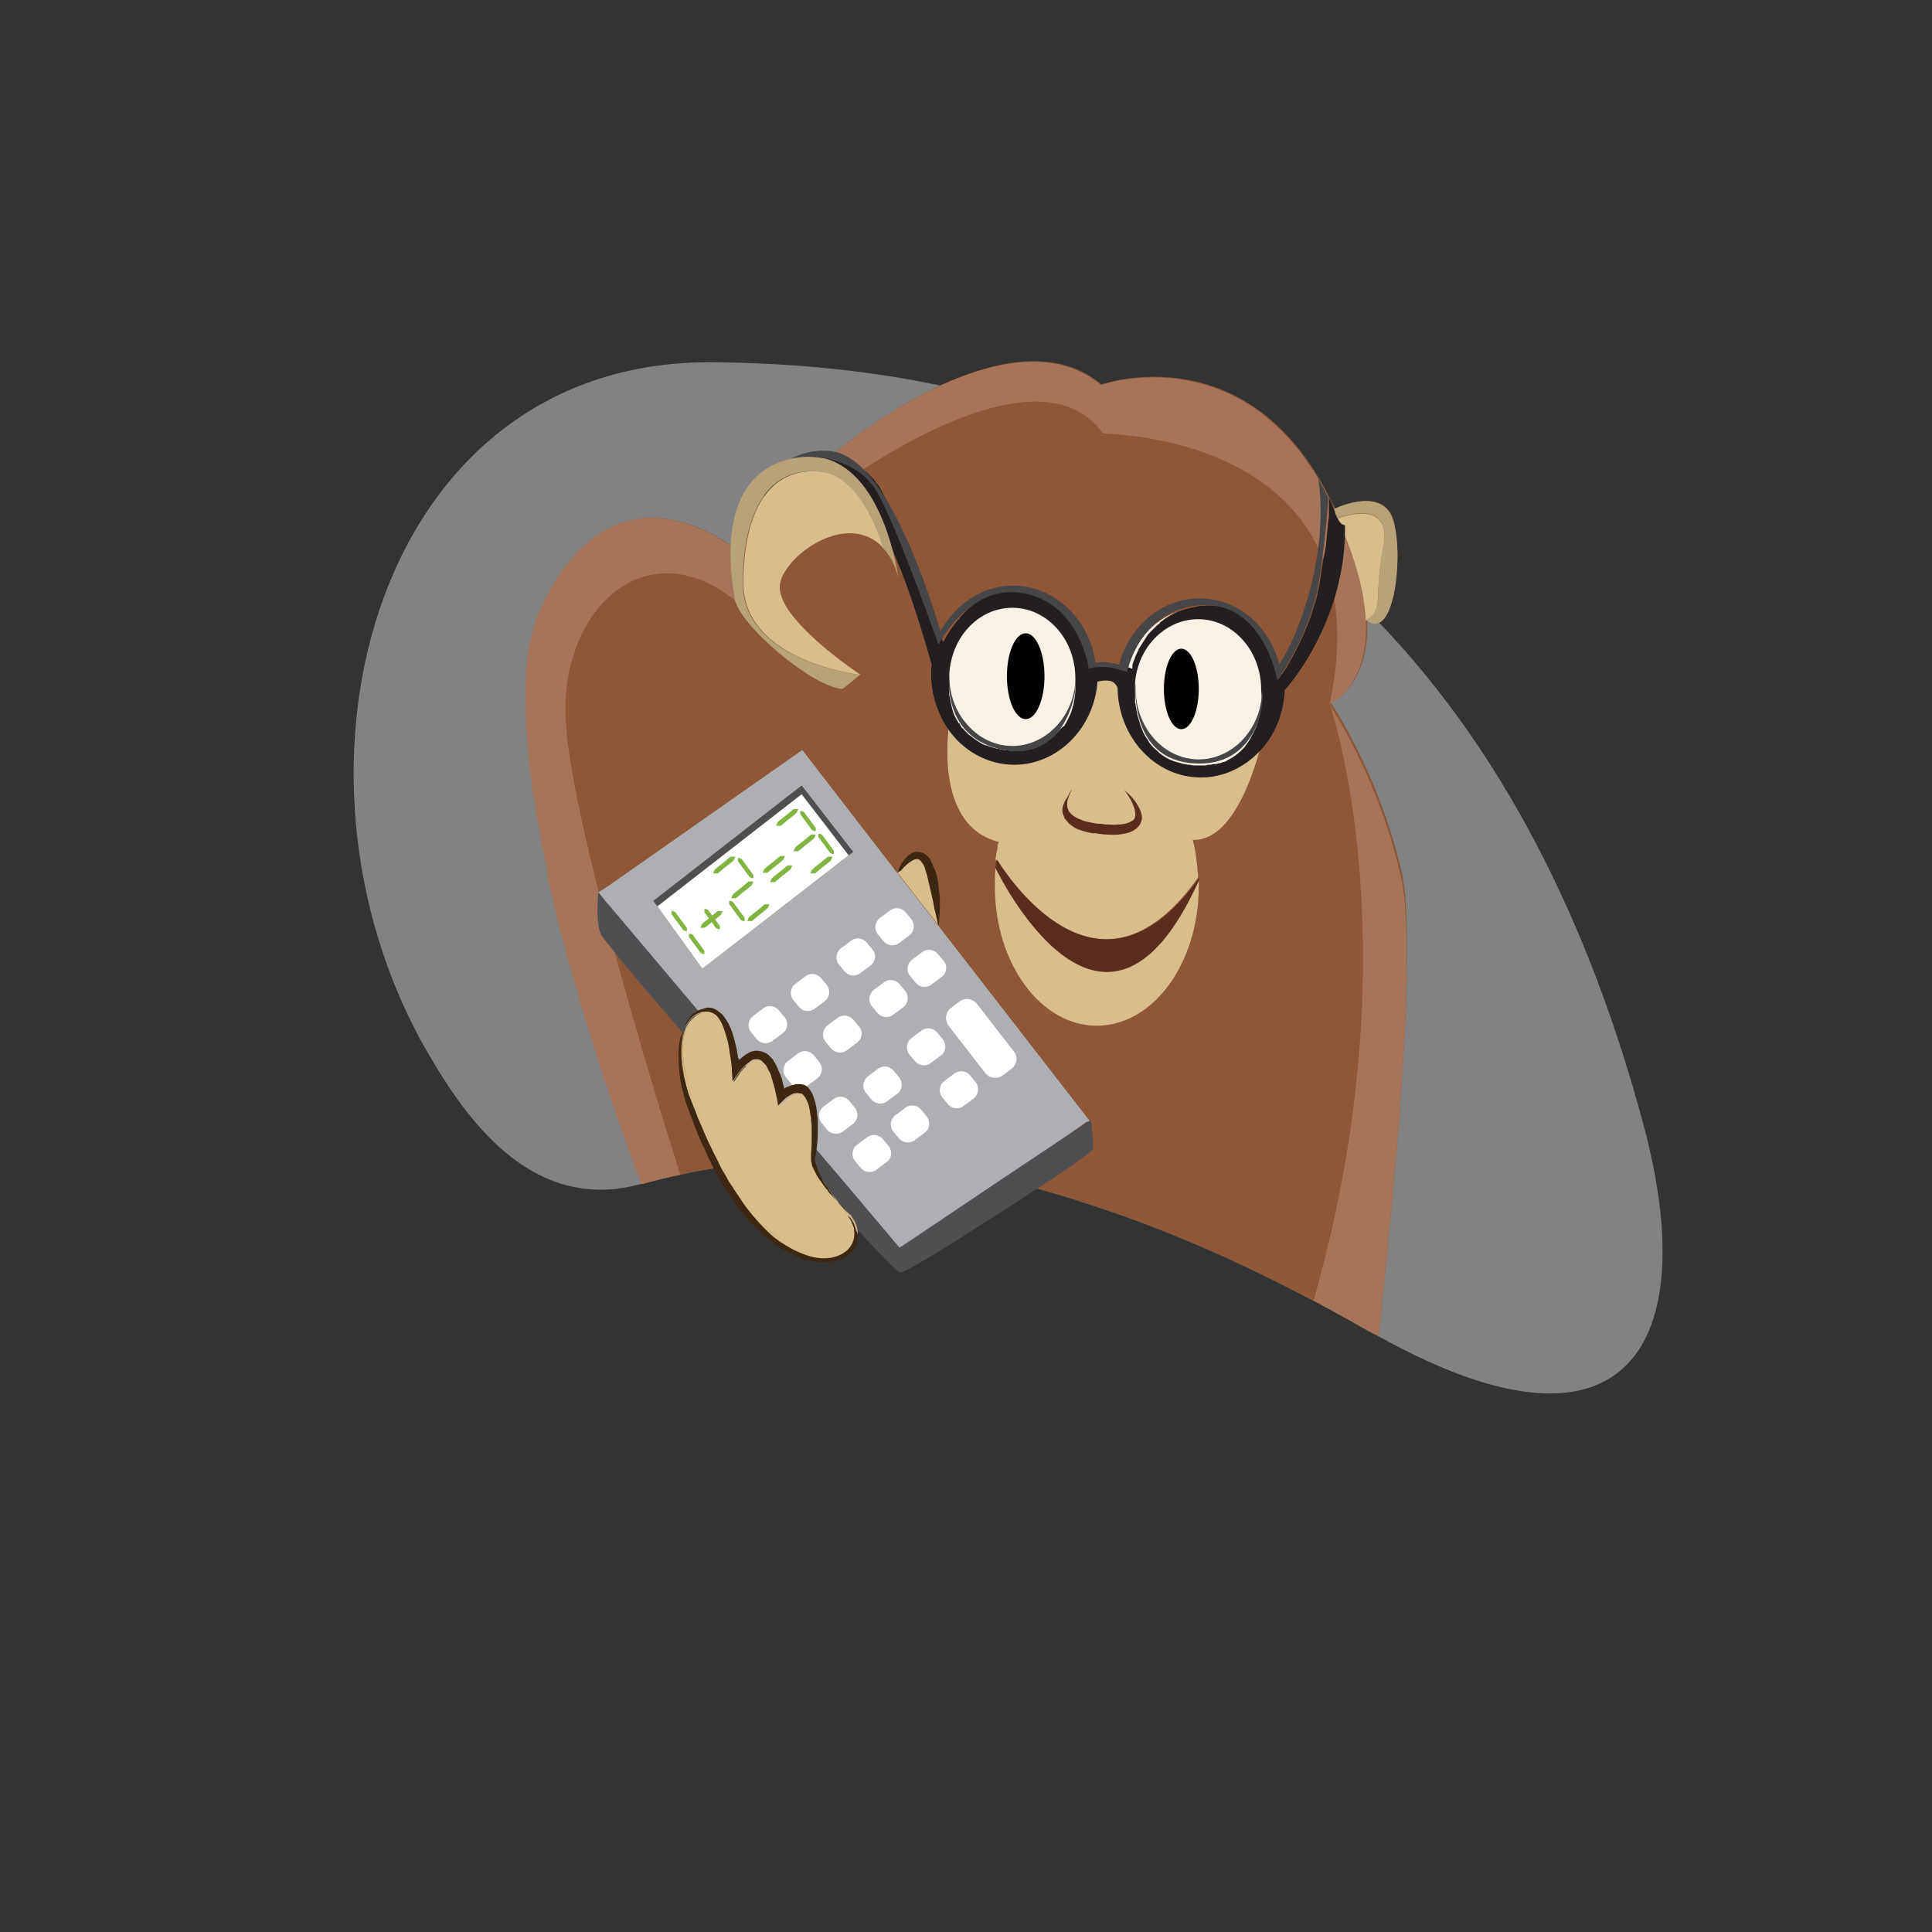 <?xml version="1.0" encoding="utf-8"?>
<!-- Generator: Adobe Illustrator 19.1.0, SVG Export Plug-In . SVG Version: 6.00 Build 0)  -->
<svg version="1.1" xmlns="http://www.w3.org/2000/svg" xmlns:xlink="http://www.w3.org/1999/xlink" x="0px" y="0px" width="288px"
	 height="288px" viewBox="0 0 288 288" enable-background="new 0 0 288 288" xml:space="preserve">
<rect x="0" y="0" width="288" height="288" fill="#333333" stroke="none"/>
<g id="bck">
	<path opacity="0.39" fill="#FFFFFF" d="M205.5,199.2c-0.2-0.1-0.5-0.3-0.8-0.4c-2.7-1.5-5.3-3-8.1-4.5c-0.3-0.1-0.5-0.3-0.8-0.4
		c-9.9-5.2-20.6-10.2-33.2-14.3c-3.3-1.1-6.6-2.1-9.8-2.9c-1.6-0.4-3.1-0.8-4.6-1.1c-0.1,0-0.3-0.1-0.4-0.1c-4.3-0.9-8.4-1.6-12.5-2
		c-1.7-0.2-3.4-0.3-5.1-0.4c-0.8-0.1-1.7-0.1-2.5-0.1h0c-1.6-0.1-3.1-0.1-4.6-0.1H123c-0.5,0-1,0-1.5,0h-0.4c-0.1,0-0.3,0-0.4,0
		c-0.3,0-0.6,0-0.9,0c-0.3,0-0.6,0-0.8,0c-3.8,0.1-7.5,0.5-11.1,1c-0.2,0-0.4,0.1-0.6,0.1c-0.2,0-0.4,0.1-0.6,0.1
		c-1.6,0.3-3.2,0.5-4.7,0.9c-0.1,0-0.2,0-0.3,0.1c-0.1,0-0.1,0-0.2,0c-2,0.4-3.9,0.9-5.8,1.4c-0.1,0-0.1,0-0.2,0
		C79.7,180.9,70,167.2,65,159C39,117.1,55,53.7,106.1,54c12.4,0.1,23.8,1.3,34.2,3.5c26.3,5.5,47,17.1,63.1,33.1
		c20.4,20.2,33.6,47.2,41.6,77.1C253.7,200.1,242.9,220,205.5,199.2z"/>
</g>
<g id="body">
	<path fill="#8D5738" d="M208.7,165c-0.9,12-2.2,24.7-3.2,34.2c-0.2-0.1-0.5-0.3-0.8-0.4c-2.7-1.5-5.3-3-8.1-4.5
		c-0.3-0.1-0.5-0.3-0.8-0.4c-9.9-5.2-20.6-10.2-33.2-14.3c-3.3-1.1-6.6-2.1-9.8-2.9c-1.6-0.4-3.1-0.8-4.6-1.1
		c-0.1,0-0.3-0.1-0.4-0.1c-4.3-0.9-8.4-1.6-12.5-2c-1.7-0.2-3.4-0.3-5.1-0.4c-0.8-0.1-1.7-0.1-2.5-0.1h0c-1.6-0.1-3.1-0.1-4.6-0.1
		H123c-0.5,0-1,0-1.5,0h-0.4c-0.1,0-0.3,0-0.4,0c-0.3,0-0.6,0-0.9,0c-0.3,0-0.6,0-0.8,0c-3.8,0.1-7.5,0.5-11.1,1
		c-0.2,0-0.4,0.1-0.6,0.1c-0.2,0-0.4,0.1-0.6,0.1c-1.6,0.3-3.2,0.5-4.7,0.9c-0.1,0-0.2,0-0.3,0.1c-0.1,0-0.1,0-0.2,0
		c-2,0.4-3.9,0.9-5.8,1.4c-1.1-3-2.4-6.4-3.7-10.2c-0.1-0.4-0.2-0.7-0.4-1.1c-0.6-1.9-1.3-3.8-1.9-5.7c-0.2-0.6-0.4-1.3-0.6-2
		c-1.3-4-2.6-8.3-3.8-12.6c-0.2-0.7-0.4-1.4-0.6-2.1c-0.4-1.4-0.7-2.7-1.1-4.1c-0.2-0.7-0.4-1.4-0.5-2.1c-0.2-1-0.5-2-0.7-3
		c-0.3-1.3-0.6-2.5-0.8-3.8c0-0.2-0.1-0.4-0.1-0.7c-0.8-4-1.6-7.9-2.1-11.7c0-0.1,0-0.2,0-0.3c-0.1-1.1-0.3-2.2-0.4-3.2
		c0-0.1,0-0.2,0-0.2c-0.2-1.5-0.3-2.9-0.4-4.3c0,0,0-0.1,0-0.1c-0.2-3.7-0.3-7.1,0-10.1c0.1-0.6,0.1-1.2,0.2-1.8
		c0.1-0.6,0.2-1.2,0.3-1.7c0.1-0.3,0.1-0.6,0.2-0.8c0.1-0.5,0.3-1.1,0.4-1.6c0.1-0.5,0.3-1,0.5-1.5c0.2-0.5,0.4-0.9,0.6-1.4
		c9.8-20.4,24.4-11.8,28.4-8.9c0.2-5.6,2.1-12.1,10-13.4c1.6-0.2,3-0.1,4.3,0.2c0.2-0.2,0.7-0.6,1.3-1.1c2.7-2.2,8.8-6.7,15.7-9.9
		c8-3.6,17.1-5.5,23.7,0c0,0,19.8-7,32.3,13.8c0.6,1,1.2,2.1,1.8,3.3c0.2,0.5,0.5,0.9,0.7,1.4c0.5,1,0.9,1.9,1.2,2.7
		c2,4.7,3,8.6,3.4,11.8c0.1,0.7,0.1,1.3,0.2,1.9c0.5,9.5-4.9,12.4-5.4,12.6c0,0,0,0,0,0s0,0,0,0c0,0,0,0.1,0.1,0.1
		c0.8,1.3,7.4,11.4,10.6,25.8C210.2,136.9,209.8,150.4,208.7,165z"/>
	<path fill="#D9BD8C" d="M161.8,100.8c0,6.6-4.9,12-10.9,12c-3.9,0-7.3-2.2-9.2-5.6c-1.1-1.9-1.7-4.1-1.7-6.4c0-6.6,4.9-12,10.9-12
		C156.9,88.7,161.8,94.1,161.8,100.8z"/>
	<path fill="#D9BD8C" d="M189.6,102.7c0,1.1-0.1,2.2-0.4,3.3c0,0,0,0,0,0c-1.3,5-5.5,8.7-10.5,8.7c-6,0-10.9-5.4-10.9-12
		c0-6.6,4.9-12,10.9-12C184.7,90.7,189.6,96.1,189.6,102.7z"/>
	<path fill="#8D5738" d="M109.8,89.8c0,0,0,0.1,0,0.2C109.8,89.8,109.8,89.8,109.8,89.8C109.8,89.7,109.8,89.7,109.8,89.8z"/>
	<path fill="#8D5738" d="M117.2,98.1c0.1,0.1,0.2,0.2,0.4,0.3c-0.3-0.2-0.7-0.5-1-0.8C116.8,97.8,117,98,117.2,98.1z"/>
	<path fill="#8D5738" d="M131.2,76.5c0.1,0.3,0.2,0.5,0.4,0.8c0-0.1-0.1-0.3-0.2-0.4C131.4,76.8,131.3,76.6,131.2,76.5z"/>
	<path fill="#D9BD8C" d="M177.8,125.2c0.3,1.1,0.5,2.2,0.6,3.4c0,0.3,0.1,0.5,0.1,0.8c0,0,0,0.1,0,0.1c0,0.2,0,0.5,0.1,0.7l0,0.6
		c-14.2,20-27.2,1.9-30.2-2.7c0,0,0,0,0,0c0-0.2,0-0.3,0.1-0.5c0-0.1,0-0.1,0-0.2c0-0.1,0-0.3,0.1-0.4c0-0.2,0.1-0.4,0.1-0.7
		c0,0,0-0.1,0-0.1c0-0.2,0.1-0.5,0.2-0.7c-10.2-2.5-7.3-18.3-7.3-18.3c1.9,3.3,5.3,5.6,9.2,5.6c6,0,10.9-5.4,10.9-12
		c5-2.1,5.9,1.9,5.9,1.9c0,6.6,4.9,12,10.9,12c5,0,9.2-3.7,10.5-8.7C189,107.2,185.7,125.5,177.8,125.2z"/>
	<path fill="#592C1C" d="M178.7,131.3c-14.3,31.6-30.3-1.9-30.3-1.9c0-0.4,0.1-0.9,0.2-1.3c2.9,4.6,16,22.7,30.2,2.7
		C178.7,131,178.7,131.2,178.7,131.3z"/>
	<path fill="#D9BD8C" d="M178.7,132.1c0,11.5-6.8,20.8-15.2,20.8s-15.2-9.3-15.2-20.8c0-0.9,0-1.8,0.1-2.7c0,0,16,33.6,30.3,1.9
		C178.7,131.6,178.7,131.8,178.7,132.1z"/>
	<path fill="#592C1C" d="M159.8,117.7c0,0-0.2,0.3-0.4,0.8c-0.1,0.3-0.2,0.6-0.3,0.9c0,0.4-0.1,0.8,0.1,1.2c0.1,0.4,0.4,0.7,0.8,1
		c0.4,0.3,0.9,0.5,1.4,0.7c0.5,0.2,1.1,0.3,1.7,0.4c0.3,0.1,0.6,0.1,0.9,0.1c0.3,0,0.6,0.1,0.9,0.1c0.7,0,1.2,0.1,1.8,0
		c0.6,0,1.2-0.1,1.6-0.3c0.5-0.2,0.8-0.4,0.9-0.8c0.1-0.4,0-0.9-0.1-1.3c-0.3-0.9-0.7-1.6-1-2c-0.3-0.5-0.5-0.7-0.5-0.7
		s0.3,0.2,0.7,0.6c0.2,0.2,0.5,0.5,0.7,0.8c0.3,0.3,0.5,0.7,0.8,1.2c0.2,0.5,0.5,1,0.4,1.8c-0.1,0.3-0.2,0.7-0.5,1
		c-0.2,0.3-0.6,0.5-0.9,0.7c-0.6,0.3-1.3,0.4-2,0.5c-0.7,0.1-1.4,0-2,0c-0.4,0-0.7-0.1-1-0.1c-0.3-0.1-0.7-0.1-1-0.1
		c-0.7-0.1-1.3-0.3-1.9-0.5c-0.6-0.2-1.2-0.6-1.6-1c-0.2-0.2-0.4-0.5-0.6-0.7c-0.1-0.3-0.2-0.6-0.3-0.8c-0.1-0.6,0-1.1,0.2-1.4
		c0.1-0.4,0.3-0.7,0.5-0.9C159.5,117.9,159.8,117.7,159.8,117.7z"/>
	<path fill="none" d="M128,71.5c-3,3.1-6.1,6.8-9.2,11.4c-0.8,1.2-1.7,2.6-2.5,3.9l-5.5,4.8c0,0,0,0,0,0"/>
	<path fill="none" d="M149,125.6c-1.1-0.3-2.3-0.9-3.4-1.6"/>
	<g>
		<path fill="#D9BD8C" d="M133.8,130.1c0,0,5.1-9.6,6,7.7L133.8,130.1z"/>
		<path fill="#3E2711" d="M133.8,130.1c0,0,0.1-0.2,0.2-0.6c0.2-0.4,0.5-1,1-1.6c0.3-0.3,0.6-0.6,1.1-0.8c0.2-0.1,0.5-0.2,0.9-0.1
			c0.3,0,0.6,0.2,0.9,0.3c0.5,0.4,0.8,0.8,1,1.3c0.2,0.5,0.4,1,0.6,1.4c0.3,1,0.4,2,0.5,2.9c0.1,0.5,0.1,0.9,0.1,1.3
			c0,0.4,0,0.8,0,1.2c0,0.7-0.1,1.3-0.1,1.8c0,0.4-0.1,0.7-0.1,0.7s-0.1-0.2-0.2-0.7c-0.1-0.4-0.2-1-0.4-1.7
			c-0.1-0.7-0.3-1.5-0.5-2.4c-0.1-0.4-0.2-0.9-0.3-1.3c-0.1-0.4-0.2-0.9-0.3-1.3c-0.1-0.4-0.3-0.9-0.4-1.3c-0.2-0.4-0.4-0.7-0.6-0.9
			c-0.2-0.2-0.4-0.3-0.8-0.2c-0.3,0.1-0.6,0.3-0.9,0.5c-0.5,0.4-1,0.9-1.2,1.2C134,129.9,133.8,130.1,133.8,130.1z"/>
	</g>
	<path fill="none" d="M198,73.7c0,0,0,0.2,0,0.5"/>
	<line fill="none" x1="160.3" y1="101.7" x2="160.3" y2="101.7"/>
	<path fill="#B8A278" d="M109.8,89.8c0,0,0,0.1,0,0.2C109.8,89.8,109.8,89.8,109.8,89.8C109.8,89.7,109.8,89.7,109.8,89.8z"/>
	<path fill="#B8A278" d="M117.2,98.1c0.1,0.1,0.2,0.2,0.4,0.3c-0.3-0.2-0.7-0.5-1-0.8C116.8,97.8,117,98,117.2,98.1z"/>
	<path fill="#B8A278" d="M131.2,76.5c0.1,0.3,0.2,0.5,0.4,0.8c0-0.1-0.1-0.3-0.2-0.4C131.4,76.8,131.3,76.6,131.2,76.5z"/>
	<path fill="#A67458" d="M84.3,106.9c0.6,14.9,13.3,56.1,17.1,68.2c-2,0.4-3.9,0.9-5.8,1.4c-1.1-3-2.4-6.4-3.7-10.2
		c-0.1-0.4-0.2-0.7-0.4-1.1c-0.6-1.9-1.3-3.8-1.9-5.7c-0.2-0.6-0.4-1.3-0.6-2c-1.3-4-2.6-8.3-3.8-12.6l-0.6-2.1
		c-0.4-1.4-0.7-2.7-1.1-4.1c-0.2-0.7-0.4-1.4-0.5-2.1c-0.2-1-0.5-2-0.7-3c-0.3-1.3-0.6-2.5-0.8-3.8c0-0.2-0.1-0.4-0.1-0.7
		c-0.8-4-1.5-7.9-2.1-11.7c0-0.1,0-0.2,0-0.3c-0.1-1.1-0.3-2.2-0.4-3.2c0-0.1,0-0.2,0-0.2c-0.2-1.5-0.3-2.9-0.4-4.3c0,0,0-0.1,0-0.1
		c-0.2-3.7-0.3-7.1,0-10.1c0.1-0.6,0.1-1.2,0.2-1.8c0.1-0.6,0.2-1.2,0.3-1.7c0.1-0.3,0.1-0.6,0.2-0.8c0.1-0.5,0.3-1.1,0.4-1.6
		c0.1-0.5,0.3-1,0.5-1.5c0.2-0.5,0.4-0.9,0.6-1.4c9.8-20.4,24.4-11.8,28.4-8.9c-0.1,3.2,0.3,6.2,0.6,7.7c0,0.1,0,0.2,0.1,0.3
		c0,0.1,0,0.1,0.1,0.2c0,0,0,0.1,0,0.1C96.8,78.8,83.7,90.3,84.3,106.9z"/>
	<path fill="#A67458" d="M203.6,92.4c0-0.2,0-0.5,0-0.7C203.6,92,203.6,92.2,203.6,92.4c0.5,9.5-4.9,12.4-5.4,12.6
		c6.4-30.2-15.6-39.5-33.8-40.4c-7.7-10.7-26.3-0.9-37,6.2c-1.2-1.1-2.5-2-4-2.4c0.2-0.2,0.7-0.6,1.3-1.1c5.8-4.7,27-20.2,39.4-9.9
		c0,0,19.8-7,32.3,13.8c0.6,1,1.2,2.1,1.8,3.3c0.2,0.5,0.5,0.9,0.7,1.4c0,0,6.6-3.3,8.6,1C209.3,81.2,208.2,96.1,203.6,92.4z"/>
	<path fill="#A67458" d="M208.7,165c-0.9,12-2.2,24.7-3.2,34.2c-0.2-0.1-0.5-0.3-0.8-0.4c-2.7-1.5-5.3-3-8.1-4.5
		c-0.3-0.1-0.5-0.3-0.8-0.4c14.5-50.7,3.3-86.3,2.5-88.7c0.8,1.3,7.4,11.4,10.6,25.8C210.2,136.9,209.8,150.4,208.7,165z"/>
	<path fill="#D9BD8C" d="M206.2,81.6c-1.5,7.6,0.2,9.4-2.6,10.9c-0.2-3.9-1.3-8.8-4.2-15.2C199.4,77.3,207.7,74,206.2,81.6z"/>
	<path fill="#B8A278" d="M203.6,92.4c2.9-1.5,1.1-3.3,2.6-10.9c1.5-7.6-6.8-4.3-6.8-4.3c-0.2-0.4-0.4-0.8-0.6-1.3c0,0,6.6-3.3,8.6,1
		S208.1,96.1,203.6,92.4z"/>
</g>
<g id="glasses">
	<path opacity="0.78" fill="#FFFFFF" d="M161.8,100.8c0,6.6-4.9,12-10.9,12c-3.9,0-7.3-2.2-9.2-5.6c-1.1-1.9-1.7-4.1-1.7-6.4
		c0-6.6,4.9-12,10.9-12C156.9,88.7,161.8,94.1,161.8,100.8z"/>
	<path opacity="0.78" fill="#FFFFFF" d="M189.6,102.7c0,1.1-0.1,2.2-0.4,3.3c0,0,0,0,0,0c-1.3,5-5.5,8.7-10.5,8.7
		c-6,0-10.9-5.4-10.9-12c0-6.6,4.9-12,10.9-12C184.7,90.7,189.6,96.1,189.6,102.7z"/>
	<g>
		<path fill="#231F20" d="M199.4,77.3c-0.1-0.1-0.1-0.2-0.2-0.4c0,0,0,0,0,0c-0.1-0.1-0.1-0.3-0.2-0.4c0,0,0,0,0-0.1
			c0,0,0-0.1,0-0.1c0-0.1-0.1-0.2-0.1-0.3c-0.1-0.2-0.2-0.5-0.3-0.7c-0.1-0.2-0.2-0.5-0.3-0.7c-0.1-0.1-0.1-0.3-0.2-0.4
			c0,0.1,0,0.2,0,0.3c0,0.1,0,0.1,0,0.2c0,0.1,0,0.3,0,0.4c0,0.2,0,0.4,0,0.7c0,0.1,0,0.2,0,0.3c0,0.2,0,0.5,0,0.7
			c0,0.2,0,0.5-0.1,0.8c0,0.4-0.1,0.8-0.1,1.2c-0.1,0.6-0.1,1.2-0.2,1.9v0c0,0.5-0.1,1-0.2,1.5c0,0.1,0,0.3-0.1,0.4
			c0,0.2,0,0.3-0.1,0.5c-0.2,1.2-0.4,2.6-0.6,4c-0.1,0.4-0.2,0.9-0.3,1.3c0,0.1,0,0.1,0,0.2c-0.1,0.4-0.2,0.7-0.3,1
			c-0.1,0.4-0.2,0.7-0.3,1c0,0.1-0.1,0.2-0.1,0.3c-0.1,0.3-0.2,0.7-0.3,1c-0.2,0.4-0.3,0.9-0.5,1.3c-0.2,0.4-0.3,0.8-0.5,1.2
			c-0.8,1.8-1.6,3.3-2.2,4.4c-0.2,0.3-0.3,0.5-0.4,0.7c-0.1,0.2-0.3,0.4-0.4,0.6c-0.1,0.2-0.2,0.3-0.3,0.4c-0.1,0.1-0.2,0.2-0.2,0.3
			c-0.1,0.1-0.2,0.2-0.2,0.3c0,0,0,0.1-0.1,0.1c0,0,0,0,0-0.1c0,0,0-0.1,0-0.1c0,0,0-0.1,0-0.1c-0.1-0.6-0.4-1.9-1.1-3.4
			c-0.1-0.2-0.2-0.4-0.3-0.6c-0.1-0.1-0.1-0.3-0.2-0.4c-0.1-0.2-0.2-0.4-0.3-0.5c-0.1-0.2-0.2-0.4-0.3-0.6c-0.4-0.7-0.9-1.4-1.4-2
			c-0.1-0.1-0.2-0.2-0.3-0.3c-0.1-0.1-0.2-0.2-0.3-0.3c-0.3-0.3-0.6-0.6-1-0.8c-1.5-1.2-3.5-1.9-6-1.7c-0.3,0-0.6,0-0.8,0.1
			c-0.5,0.1-1,0.2-1.5,0.3c-0.2,0.1-0.5,0.1-0.7,0.2c-0.1,0-0.2,0.1-0.3,0.1c-0.3,0.1-0.6,0.2-0.8,0.3c-0.2,0.1-0.3,0.1-0.4,0.2
			c-0.6,0.3-1.1,0.6-1.6,1c-0.1,0.1-0.3,0.2-0.4,0.3c0,0,0,0,0,0.1c-0.1,0.1-0.3,0.2-0.4,0.3c-0.1,0.1-0.1,0.1-0.2,0.2c0,0,0,0,0,0
			c0,0,0,0,0,0c0,0,0,0-0.1,0.1c0,0,0,0,0,0c0,0-0.1,0.1-0.1,0.1c-0.1,0.1-0.3,0.3-0.4,0.4c-0.1,0.1-0.1,0.1-0.2,0.2c0,0,0,0,0,0
			c0,0,0,0,0,0c-0.1,0.1-0.1,0.1-0.2,0.2c0,0-0.1,0.1-0.1,0.1c0,0,0,0,0,0c0,0,0,0,0,0c0,0-0.1,0.1-0.1,0.1c0,0,0,0,0,0
			c0,0.1-0.1,0.1-0.1,0.2c-0.2,0.3-0.4,0.6-0.6,0.9c-0.1,0.2-0.2,0.3-0.3,0.5c-0.1,0.1-0.1,0.2-0.2,0.3c-0.1,0.1-0.2,0.3-0.2,0.4
			c-0.2,0.4-0.4,0.8-0.5,1.1c0,0.1-0.1,0.2-0.1,0.3c-0.2,0.4-0.3,0.8-0.3,1c0,0,0,0,0,0c0,0,0,0.1,0,0.1c0,0.1,0,0.1,0,0.2
			c0,0,0,0,0,0c0,0,0,0.1,0,0.1c0,0,0,0,0,0c0,0,0,0,0,0s0,0,0,0c0,0,0,0,0,0c0,0,0,0,0,0c-2.5-1-4.3-0.8-5.2-0.6
			c-0.3,0.1-0.5,0.1-0.5,0.1c0,0,0,0,0,0c0-0.1,0-0.2-0.1-0.4c0-0.2-0.1-0.5-0.2-0.8c-0.1-0.3-0.1-0.6-0.2-0.8
			c0-0.2-0.1-0.3-0.1-0.4c-0.1-0.4-0.3-0.9-0.5-1.3c0-0.1-0.1-0.3-0.2-0.5c0,0,0,0,0,0c-0.1-0.3-0.3-0.6-0.5-0.9c0,0,0,0,0,0
			c-0.2-0.3-0.3-0.6-0.5-0.9c-0.2-0.3-0.3-0.5-0.5-0.8c-0.1-0.2-0.3-0.4-0.4-0.5c-0.2-0.2-0.4-0.4-0.5-0.6c-0.2-0.2-0.4-0.4-0.6-0.6
			c-0.1-0.1-0.2-0.1-0.2-0.2c-0.1-0.1-0.2-0.2-0.3-0.3c-0.9-0.8-2-1.4-3.3-1.8c-0.1,0-0.2-0.1-0.3-0.1c0,0,0,0-0.1,0
			c-0.2-0.1-0.5-0.2-0.8-0.2c0,0,0,0-0.1,0c-0.1,0-0.2,0-0.3-0.1c-0.1,0-0.3,0-0.4-0.1c-0.2,0-0.5-0.1-0.8-0.1c-0.3,0-0.5,0-0.8,0
			c-0.2,0-0.5,0-0.7,0c-0.6,0-1.2,0.2-1.8,0.3c-0.2,0-0.4,0.1-0.6,0.2c-0.2,0.1-0.5,0.2-0.7,0.3c-0.3,0.1-0.5,0.2-0.8,0.4
			c-0.2,0.1-0.3,0.2-0.5,0.3c-0.9,0.6-1.8,1.2-2.5,2c-0.1,0.1-0.2,0.2-0.2,0.2c-0.2,0.2-0.4,0.4-0.5,0.6c-0.8,0.9-1.4,1.7-1.8,2.4
			c-0.1,0.2-0.2,0.3-0.3,0.5c-0.1,0.2-0.2,0.4-0.3,0.6c0,0.1-0.1,0.1-0.1,0.1c0,0,0,0,0,0c0,0,0,0,0,0c0,0,0-0.1-0.1-0.2
			c0,0,0-0.1-0.1-0.2c0,0,0-0.1,0-0.2c0-0.1-0.1-0.2-0.1-0.3c0,0,0,0,0,0c-0.2-0.6-0.6-1.6-1-2.7c-0.1-0.2-0.2-0.5-0.3-0.7l-0.2-0.6
			c0-0.1,0-0.1-0.1-0.2c-0.3-0.9-0.7-1.9-1.1-2.9c-0.2-0.6-0.5-1.2-0.7-1.8c-0.2-0.6-0.5-1.2-0.7-1.9c-0.5-1.3-1-2.7-1.6-3.9
			c-0.2-0.4-0.3-0.8-0.5-1.1c-0.1-0.1-0.1-0.3-0.2-0.4c-0.2-0.6-0.5-1.1-0.7-1.7c-0.1-0.3-0.2-0.5-0.3-0.8c-0.2-0.5-0.5-1-0.7-1.4
			c0,0,0,0,0,0c-0.2-0.4-0.4-0.8-0.6-1.2c-0.2-0.3-0.3-0.6-0.5-0.9c-0.1-0.1-0.2-0.3-0.3-0.4c-0.1-0.1-0.2-0.2-0.3-0.4
			c-0.1-0.1-0.2-0.3-0.3-0.4c-0.1-0.1-0.2-0.2-0.3-0.3c-0.2-0.2-0.4-0.4-0.6-0.6c-0.1-0.1-0.2-0.2-0.4-0.3c-0.1,0-0.1-0.1-0.2-0.1
			c-0.1,0-0.1-0.1-0.2-0.1c-0.1-0.1-0.2-0.1-0.3-0.2c-0.1-0.1-0.2-0.1-0.3-0.2c0,0,0,0-0.1,0c-0.2-0.1-0.5-0.3-0.7-0.4
			c-0.2-0.1-0.5-0.2-0.7-0.3c-0.2-0.1-0.4-0.2-0.6-0.2c-0.3-0.1-0.5-0.2-0.8-0.3c-0.4-0.1-0.8-0.2-1.2-0.3c-0.2,0-0.3-0.1-0.5-0.1
			c-0.1,0-0.3,0-0.4-0.1c-0.1,0-0.2,0-0.3,0c-0.1,0-0.2,0-0.4,0c-0.1,0-0.2,0-0.3,0c0,0-0.1,0-0.1,0h-0.1c0,0-0.1,0-0.1,0
			c-0.2,0-0.2,0-0.2,0l0,0c0,0,0,0,0,0c0,0,0,0,0,0l-3.7,0.7h0c-0.4,0.3-0.8,0.6-1.2,1c-1.6,1.6-2.4,3.6-2.9,5.3c0,0,0,0,0,0
			c-0.6,2.3-0.6,4.1-0.6,4.3l3-0.1c0,0,0-4.8,2.6-7.5c0.9-0.9,2-1.4,3.4-1.6h0.1c0.5-0.1,0.9-0.1,1.4-0.1c1.2,0,2.5,0.9,3.9,2.4
			c2.1,2.4,4.4,6.5,6.6,12c0.1,0.2,0.2,0.5,0.3,0.7c0,0,0,0,0,0c2.5,6.5,4.2,12.8,4.6,14.1v0c-0.1,0.5-0.1,0.9-0.1,1.4
			c0,2.6,0.7,5,1.9,7.2c0.3,0.5,0.7,1.1,1,1.5c2.3,3,5.8,4.8,9.5,4.8c6.5,0,11.9-5.5,12.4-12.4c0.9-0.2,1.7-0.2,2.2,0
			c0.5,0.3,0.8,0.8,0.8,1c0.1,7.3,5.6,13.3,12.4,13.3c3.6,0,6.9-1.7,9.2-4.4c1.3-1.5,2.3-3.3,2.8-5.4l0.1-0.2v-0.1
			c0.2-0.9,0.4-1.9,0.4-2.9c1.5-1.7,6.5-8.1,8.3-17.2v0c0.5-2.3,0.7-4.8,0.7-7.4v0C199.9,78.2,199.7,77.8,199.4,77.3z M169.2,102.7
			v-0.2c0-0.1,0-0.2,0-0.3v0c0-0.1,0-0.2,0-0.2c0,0,0-0.1,0-0.1c0,0,0,0,0,0c0,0,0-0.1,0-0.1v0c0.4-5.3,4.5-9.5,9.4-9.5
			c5.2,0,9.4,4.7,9.4,10.5v0.1c0.1,0.8,0.1,1.9-0.1,3.1c0,0.1,0,0.2-0.1,0.4c-0.1,0.6-0.3,1.2-0.5,1.8c-0.1,0.2-0.1,0.3-0.2,0.5
			c-0.1,0.1-0.1,0.3-0.2,0.4c-0.1,0.3-0.3,0.5-0.4,0.8c-0.1,0.2-0.2,0.3-0.3,0.5c-0.1,0.2-0.3,0.4-0.4,0.6c-0.1,0.1-0.2,0.2-0.2,0.3
			c-0.1,0.1-0.2,0.2-0.3,0.3c-0.2,0.2-0.3,0.3-0.5,0.5c-0.2,0.1-0.3,0.3-0.5,0.4c-0.1,0.1-0.3,0.2-0.4,0.3c-0.2,0.1-0.3,0.2-0.5,0.3
			c-0.2,0.1-0.4,0.2-0.5,0.3c-0.2,0.1-0.4,0.2-0.6,0.2c-0.2,0.1-0.4,0.2-0.7,0.2c-0.2,0.1-0.4,0.1-0.6,0.1c-0.2,0-0.5,0.1-0.7,0.1
			c-0.2,0-0.3,0-0.5,0.1c-0.5,0-1,0-1.6,0c-0.3,0-0.5,0-0.8-0.1c-0.4,0-0.9-0.1-1.3-0.2c-0.2-0.1-0.4-0.1-0.7-0.2
			c-0.4-0.1-0.8-0.3-1.1-0.4c-0.4-0.2-0.7-0.4-1-0.6c0,0,0,0,0,0c-0.1-0.1-0.3-0.2-0.4-0.3c0,0,0,0-0.1-0.1c0,0-0.1,0-0.1-0.1
			c-0.2-0.2-0.5-0.4-0.7-0.6c-0.4-0.4-0.7-0.8-0.9-1.2c-0.2-0.3-0.4-0.5-0.5-0.8c0,0,0,0,0,0c-0.2-0.3-0.3-0.6-0.4-0.9
			c-0.2-0.4-0.3-0.8-0.4-1.2c-0.1-0.2-0.1-0.4-0.2-0.6c0-0.2-0.1-0.3-0.1-0.5c0-0.2-0.1-0.3-0.1-0.5c0-0.2-0.1-0.4-0.1-0.5
			c0-0.2,0-0.4-0.1-0.5c0-0.1,0-0.3,0-0.4c0-0.2,0-0.4,0-0.5c0-0.1,0-0.3,0-0.4c0-0.2,0-0.3,0-0.4
			C169.2,102.8,169.2,102.7,169.2,102.7z M157.5,109.3c-0.2,0.2-0.3,0.4-0.5,0.5c-0.1,0.1-0.2,0.2-0.4,0.3c-0.2,0.1-0.4,0.3-0.6,0.4
			c-0.2,0.1-0.4,0.3-0.6,0.4c-0.2,0.1-0.5,0.3-0.7,0.4c-0.1,0-0.2,0.1-0.3,0.1c-0.2,0.1-0.3,0.1-0.5,0.2c-1.2,0.4-2.6,0.4-4.2,0.2
			c-0.2,0-0.4-0.1-0.5-0.1c-0.2,0-0.3-0.1-0.5-0.1c-0.2,0-0.3-0.1-0.5-0.1c-0.2-0.1-0.4-0.1-0.6-0.2c0,0-0.1,0-0.1,0
			c-0.2-0.1-0.4-0.2-0.6-0.2c-0.3-0.1-0.5-0.2-0.8-0.4c0,0,0,0,0,0c-0.5-0.3-0.9-0.6-1.3-0.9c-0.1-0.1-0.3-0.2-0.4-0.3
			c-0.2-0.2-0.4-0.4-0.6-0.6c-0.1-0.1-0.2-0.3-0.4-0.4c-0.1-0.1-0.2-0.3-0.3-0.5c0-0.1-0.1-0.2-0.2-0.2c0,0,0,0,0,0
			c-0.1-0.2-0.2-0.4-0.3-0.5c-0.1-0.2-0.2-0.4-0.3-0.6c-0.2-0.4-0.3-0.8-0.4-1.2c-0.1-0.5-0.2-0.9-0.3-1.4c0-0.2-0.1-0.4-0.1-0.6
			c0-0.1,0-0.3,0-0.4c0,0,0-0.1,0-0.1c0-0.1,0-0.2,0-0.2c0-0.8,0-1.4,0-1.6c0,0,0-0.1,0-0.1c0-5.8,4.2-10.5,9.4-10.5
			c5.2,0,9.4,4.7,9.4,10.5c0,0.3,0,0.7,0,1c0,0,0,0,0,0c0,0,0,0,0,0c0,0,0,0,0,0c0.1,0.3,0,1-0.1,1.9c0,0.2-0.1,0.4-0.1,0.5
			c0,0.2-0.1,0.4-0.1,0.6c0,0.1-0.1,0.2-0.1,0.3c0,0.1-0.1,0.3-0.1,0.4c-0.1,0.3-0.2,0.6-0.3,0.8c-0.2,0.4-0.4,0.8-0.6,1.2
			c-0.1,0.1-0.2,0.3-0.2,0.4C158.2,108.4,157.9,108.9,157.5,109.3z"/>
		<path fill="#464547" d="M198,74.2c-0.1,1.5-0.4,6.6-1.5,13c-1.4,7.8-6.1,14.2-6.1,14.2s-2-11.7-11.3-11.2
			c-9.3,0.6-11.1,10-11.1,10c-3.5-1.4-5.7-0.5-5.7-0.5c-0.6-3.8-3.4-10.8-10.8-11.4c-7.4-0.6-11.6,7.8-11.6,7.8s-5.8-16.5-8.9-22.3
			c-3.1-5.8-10-5.7-10-5.7l-3.7,0.7c1.6-1.1,3.6-1.7,5.9-1.6c0.5,0,1,0.1,1.5,0.2c4,1.1,7.9,6.4,11.8,16.1c1.6,3.9,2.8,7.7,3.7,10.6
			c2.2-4,6.2-6.8,10.8-6.8c6.2,0,11.4,5,12.3,11.5c1.3-0.2,2.5-0.1,3.5,0.4c1.4-5.7,6.3-10,12-10c5.7,0,10.4,4.1,11.9,9.8
			c3-4.3,7.5-16.9,5.8-27.7C196.9,72.2,197.5,73.1,198,74.2z"/>
	</g>
	<path fill="#464547" d="M149.7,111.8c-9.4-1.7-8.2-11.1-8.2-11.1c0,2,0.5,4,1.5,5.7c1.8,3,4.7,4.8,7.9,4.8c4.9,0,9-4.2,9.4-9.5
		C160.6,103.3,158.7,113.5,149.7,111.8z"/>
	<path fill="#464547" d="M178.1,113.8c-10-0.5-8.8-12.1-8.8-12.1c0,0.3,0,0.6,0,1c0,5.8,4.2,10.5,9.4,10.5c4.2,0,7.9-3.1,9.1-7.6
		l0-0.1c0.2-0.9,0.4-1.8,0.4-2.8C188.6,106,186.7,114.3,178.1,113.8z"/>
	<ellipse fill="#010101" cx="152.9" cy="100.8" rx="2.8" ry="6.4"/>
	<ellipse fill="#010101" cx="176.1" cy="102.7" rx="2.6" ry="6"/>
</g>
<g id="ear">
	<path fill="#B8A278" d="M131.5,81.6C131.5,81.6,131.6,81.6,131.5,81.6c0,0-2.9-10.7-9.4-11.3c-6.5-0.6-11.2,4.2-11.4,16.3
		c-0.2,12.1,17.5,14,17.5,14l-2.6,2.1c-4.3-0.2-15.4-9.4-16.1-13.5c-0.2-1.5-0.7-4.4-0.6-7.6c0.2-5.6,2.1-12.2,10-13.4
		c1.6-0.2,3-0.1,4.3,0.2c8.5,2.5,10.6,16.8,10.7,17.7C133.4,84.1,132.6,82.6,131.5,81.6z"/>
	<path fill="#D9BD8C" d="M128.3,100.6c0,0-17.7-1.9-17.5-14c0.2-12.1,4.9-16.9,11.4-16.3c6.5,0.6,9.4,11.3,9.4,11.3
		c-5.2-5.5-14.4,1-15.3,5.3C115.2,92,128.3,100.6,128.3,100.6z"/>
</g>
<g id="calculator">
	<g>
		<path fill="#ADAFB2" d="M162.6,167.3l-22.8-29.4c0,0,0,0,0,0h0l0,0v0l-4.2-5.4l-1.8-2.3l-14.2-18.4l-29.1,20.4l-0.5,0.3l-0.9,0.6
			v0l1.2,1.5v0l0.7,0.8l0,0v0l13,15.4l0.1,0.1l0.1,0.1v0h0c0,0,0,0,0,0l4.8,5.6c0,0,0,0,0,0c0,0,0,0,0,0l0.5,0.6l0.1,0.1
			c0,0,0,0,0,0l0.6,0.7c0,0,0,0,0,0l0,0h0l0.4,0.4c0,0,0,0,0,0l0.4,0.4l10,11.9l0,0v0l0.4,0.5l0,0l0.4,0.4v0h0c0,0,0,0,0,0l0.1,0.1
			c0.2,0.3,0.8,1,1.5,2c0.7,0.9,1.6,2.1,2.6,3.3c3.2,4,7.2,8.9,7.9,9c0.4,0.1,4.1-2.3,8.7-5.3c1.9-1.3,4-2.7,6.1-4.2
			c5.9-4.1,11.7-8.1,13.3-9.3L162.6,167.3L162.6,167.3C162.6,167.3,162.6,167.3,162.6,167.3C162.6,167.3,162.6,167.3,162.6,167.3
			L162.6,167.3z M104.7,144.4L104.7,144.4l-4.4-6.1l-2.3-3.2l-0.6-0.8l22.1-17.2l5,6.5l2.6,3.4h0l-0.6,0.5L104.7,144.4z"/>
		<path fill="#4F4F51" d="M162.9,171.3c-0.1,0.4-4.2,3.3-9.4,6.6c-2.2,1.5-4.6,3-7,4.5c-6,3.9-11.6,7.3-12.3,7.3
			c-0.3,0-2.8-2.5-6.4-6.4c-0.1-0.1-0.1-0.1-0.2-0.2c-0.1-0.1-0.1-0.1-0.2-0.2c-1.5-1.6-3.2-3.5-5-5.5c-0.9-1.1-1.9-2.2-2.9-3.3
			c-5.7-6.4-12.1-13.7-17.6-20c0,0,0,0,0,0c0,0,0,0,0,0c-3.7-4.3-7-8.1-9.2-10.8c-0.2-0.3-0.5-0.6-0.7-0.9c-1.4-1.7-2.3-2.8-2.4-3.1
			c-0.9-1.8-0.4-6.3-0.4-6.3l1.2,1.5l0.7,0.8l13,15.4l0.1,0.1l0.1,0.1l0,0l4.8,5.7c0,0,0,0,0,0c0,0,0,0,0,0l0.5,0.6l0.1,0.1
			c0,0,0,0,0,0l0.6,0.7c0,0,0,0,0,0l0,0h0l0.4,0.4l0.4,0.4l10,11.9l0,0l0.4,0.5l0,0l0.4,0.4l0,0l0.1,0.1l1.7,2l2.8,3.3l7.6,9
			l8.2-5.5l6.1-4.1l14.1-9.4l0.1,0l0,0h0c0,0,0,0,0,0C162.7,167.5,163.1,170.4,162.9,171.3z"/>
	</g>
	<polygon fill="#4F4F51" points="119.5,117.1 127.2,127 126.5,127.5 119.5,118.4 98,135.1 97.4,134.3 	"/>
	<polygon fill="#FFFFFF" points="119.5,118.4 126.5,127.5 104.7,144.4 98,135.1 	"/>
	<path fill="#81B441" d="M115.7,123.1c0,0,0-0.1,0.1-0.2c0-0.1,0-0.2,0.1-0.2c0,0,0-0.1,0-0.1c0,0,0.1-0.1,0.1-0.1
		c0.3-0.3,0.7-0.6,1.1-0.9c0.4-0.3,0.8-0.7,1.1-0.9c0,0,0.1-0.1,0.1-0.1c0.1,0,0.1,0,0.2,0c0.1,0,0.2,0,0.3,0c0.1,0,0.2,0,0.2,0
		s0,0.1-0.1,0.2c0,0.1,0,0.2-0.1,0.2c0,0,0,0.1,0,0.1c0,0.1-0.1,0.1-0.1,0.1c-0.3,0.3-0.7,0.6-1.1,0.9c-0.4,0.3-0.8,0.7-1.1,0.9
		c0,0-0.1,0.1-0.1,0.1c-0.1,0-0.1,0-0.2,0c-0.1,0-0.2,0-0.3,0C115.8,123.1,115.7,123.1,115.7,123.1z"/>
	<path fill="#81B441" d="M118.3,126.9c0,0,0-0.1,0.1-0.2c0-0.1,0-0.2,0.1-0.2c0,0,0-0.1,0-0.1c0,0,0.1-0.1,0.1-0.1
		c0.3-0.3,0.7-0.6,1.1-0.9c0.4-0.3,0.8-0.7,1.1-0.9c0,0,0.1-0.1,0.1-0.1c0.1,0,0.1,0,0.2,0c0.1,0,0.2,0,0.3,0c0.1,0,0.2,0,0.2,0
		s0,0.1-0.1,0.2c0,0.1,0,0.2-0.1,0.2c0,0,0,0.1,0,0.1c0,0.1-0.1,0.1-0.1,0.1c-0.3,0.3-0.7,0.6-1.1,0.9c-0.4,0.3-0.8,0.7-1.1,0.9
		c0,0-0.1,0.1-0.1,0.1c-0.1,0-0.1,0-0.2,0c-0.1,0-0.2,0-0.3,0C118.4,126.9,118.3,126.9,118.3,126.9z"/>
	<path fill="#81B441" d="M104.4,138.3c0,0,0-0.1,0.1-0.2c0-0.1,0-0.2,0.1-0.2c0,0,0-0.1,0-0.1c0,0,0.1-0.1,0.1-0.1
		c0.3-0.3,0.7-0.6,1.1-0.9c0.4-0.3,0.8-0.7,1.1-0.9c0,0,0.1-0.1,0.1-0.1c0.1,0,0.1,0,0.2,0c0.1,0,0.2,0,0.3,0c0.1,0,0.2,0,0.2,0
		s0,0.1-0.1,0.2c0,0.1,0,0.2-0.1,0.2c0,0,0,0.1,0,0.1c0,0.1-0.1,0.1-0.1,0.1c-0.3,0.3-0.7,0.6-1.1,0.9c-0.4,0.3-0.8,0.7-1.1,0.9
		c0,0-0.1,0.1-0.1,0.1c-0.1,0-0.1,0-0.2,0c-0.1,0-0.2,0-0.3,0C104.5,138.3,104.4,138.3,104.4,138.3z"/>
	<path fill="#81B441" d="M120.8,130.2c0,0,0-0.1,0.1-0.2c0-0.1,0-0.2,0.1-0.2c0,0,0-0.1,0-0.1c0,0,0.1-0.1,0.1-0.1
		c0.3-0.3,0.7-0.6,1.1-0.9c0.4-0.3,0.8-0.7,1.1-0.9c0,0,0.1-0.1,0.1-0.1c0.1,0,0.1,0,0.2,0c0.1,0,0.2,0,0.3,0c0.1,0,0.2,0,0.2,0
		s0,0.1-0.1,0.2c0,0.1,0,0.2-0.1,0.2c0,0,0,0.1,0,0.1c0,0.1-0.1,0.1-0.1,0.1c-0.3,0.3-0.7,0.6-1.1,0.9c-0.4,0.3-0.8,0.7-1.1,0.9
		c0,0-0.1,0.1-0.1,0.1c-0.1,0-0.1,0-0.2,0c-0.1,0-0.2,0-0.3,0C120.9,130.2,120.8,130.2,120.8,130.2z"/>
	<path fill="#81B441" d="M119.3,120.9c0,0,0.1,0,0.2,0c0.1,0,0.1,0,0.2,0.1c0,0,0.1,0,0.1,0c0,0,0,0.1,0.1,0.1
		c0.2,0.3,0.5,0.7,0.8,1.1c0.3,0.4,0.6,0.8,0.8,1.1c0,0,0.1,0.1,0.1,0.1c0,0.1,0,0.1,0,0.1c0,0.1,0,0.2,0,0.2c0,0.1,0,0.2,0,0.2
		s-0.1,0-0.2,0c-0.1,0-0.1,0-0.2-0.1c0,0-0.1,0-0.1,0c-0.1,0,0-0.1-0.1-0.1c-0.2-0.3-0.5-0.7-0.8-1.1c-0.3-0.4-0.6-0.8-0.8-1.1
		c0,0-0.1-0.1-0.1-0.1c0-0.1,0-0.1,0-0.1c0-0.1,0-0.2,0-0.2C119.3,120.9,119.3,120.9,119.3,120.9z"/>
	<path fill="#81B441" d="M100.1,135.8c0,0,0.1,0,0.2,0c0.1,0,0.1,0,0.2,0.1c0,0,0.1,0,0.1,0c0,0,0,0.1,0.1,0.1
		c0.2,0.3,0.5,0.7,0.8,1.1c0.3,0.4,0.6,0.8,0.8,1.1c0,0,0.1,0.1,0.1,0.1c0,0.1,0,0.1,0,0.1c0,0.1,0,0.2,0,0.2c0,0.1,0,0.2,0,0.2
		s-0.1,0-0.2,0c-0.1,0-0.1,0-0.2-0.1c0,0-0.1,0-0.1,0c-0.1,0,0-0.1-0.1-0.1c-0.2-0.3-0.5-0.7-0.8-1.1c-0.3-0.4-0.6-0.8-0.8-1.1
		c0,0-0.1-0.1-0.1-0.1c0-0.1,0-0.1,0-0.1c0-0.1,0-0.2,0-0.2C100.1,135.8,100.1,135.8,100.1,135.8z"/>
	<path fill="#81B441" d="M102.7,139.2c0,0,0.1,0,0.2,0c0.1,0,0.1,0,0.2,0.1c0,0,0.1,0,0.1,0c0,0,0,0.1,0.1,0.1
		c0.2,0.3,0.5,0.7,0.8,1.1c0.3,0.4,0.6,0.8,0.8,1.1c0,0,0.1,0.1,0.1,0.1c0,0.1,0,0.1,0,0.1c0,0.1,0,0.2,0,0.2c0,0.1,0,0.2,0,0.2
		s-0.1,0-0.2,0c-0.1,0-0.1,0-0.2-0.1c0,0-0.1,0-0.1,0c-0.1,0,0-0.1-0.1-0.1c-0.2-0.3-0.5-0.7-0.8-1.1c-0.3-0.4-0.6-0.8-0.8-1.1
		c0,0-0.1-0.1-0.1-0.1c0-0.1,0-0.1,0-0.1c0-0.1,0-0.2,0-0.2C102.7,139.3,102.7,139.2,102.7,139.2z"/>
	<path fill="#81B441" d="M105,135.5c0,0,0.1,0,0.2,0c0.1,0,0.1,0,0.2,0.1c0,0,0.1,0,0.1,0c0,0,0,0.1,0.1,0.1
		c0.2,0.3,0.5,0.7,0.8,1.1c0.3,0.4,0.6,0.8,0.8,1.1c0,0,0.1,0.1,0.1,0.1c0,0.1,0,0.1,0,0.1c0,0.1,0,0.2,0,0.2c0,0.1,0,0.2,0,0.2
		s-0.1,0-0.2,0c-0.1,0-0.1,0-0.2-0.1c0,0-0.1,0-0.1,0c-0.1,0,0-0.1-0.1-0.1c-0.2-0.3-0.5-0.7-0.8-1.1c-0.3-0.4-0.6-0.8-0.8-1.1
		c0,0-0.1-0.1-0.1-0.1c0-0.1,0-0.1,0-0.1c0-0.1,0-0.2,0-0.2C105,135.6,105,135.5,105,135.5z"/>
	<path fill="#81B441" d="M122,124.3c0,0,0.1,0,0.2,0c0.1,0,0.1,0,0.2,0.1c0,0,0.1,0,0.1,0c0,0,0,0.1,0.1,0.1
		c0.2,0.3,0.5,0.7,0.8,1.1c0.3,0.4,0.6,0.8,0.8,1.1c0,0,0.1,0.1,0.1,0.1c0,0.1,0,0.1,0,0.1c0,0.1,0,0.2,0,0.2c0,0.1,0,0.2,0,0.2
		s-0.1,0-0.2,0c-0.1,0-0.1,0-0.2-0.1c0,0-0.1,0-0.1,0c-0.1,0,0-0.1-0.1-0.1c-0.2-0.3-0.5-0.7-0.8-1.1c-0.3-0.4-0.6-0.8-0.8-1.1
		c0,0-0.1-0.1-0.1-0.1c0-0.1,0-0.1,0-0.1c0-0.1,0-0.2,0-0.2C122,124.4,122,124.3,122,124.3z"/>
	<path fill="#81B441" d="M106.3,130.2c0,0,0-0.1,0.1-0.2c0-0.1,0-0.2,0.1-0.2c0,0,0-0.1,0-0.1c0,0,0.1-0.1,0.1-0.1
		c0.3-0.3,0.7-0.6,1.1-0.9c0.4-0.3,0.8-0.7,1.1-0.9c0,0,0.1-0.1,0.1-0.1c0.1,0,0.1,0,0.2,0c0.1,0,0.2,0,0.3,0c0.1,0,0.2,0,0.2,0
		s0,0.1-0.1,0.2c0,0.1,0,0.2-0.1,0.2c0,0,0,0.1,0,0.1c0,0.1-0.1,0.1-0.1,0.1c-0.3,0.3-0.7,0.6-1.1,0.9c-0.4,0.3-0.8,0.7-1.1,0.9
		c0,0-0.1,0.1-0.1,0.1c-0.1,0-0.1,0-0.2,0c-0.1,0-0.2,0-0.3,0C106.4,130.2,106.3,130.2,106.3,130.2z"/>
	<path fill="#81B441" d="M109,133.9c0,0,0-0.1,0.1-0.2c0-0.1,0-0.2,0.1-0.2c0,0,0-0.1,0-0.1c0,0,0.1-0.1,0.1-0.1
		c0.3-0.3,0.7-0.6,1.1-0.9c0.4-0.3,0.8-0.7,1.1-0.9c0,0,0.1-0.1,0.1-0.1c0.1,0,0.1,0,0.2,0c0.1,0,0.2,0,0.3,0c0.1,0,0.2,0,0.2,0
		s0,0.1-0.1,0.2c0,0.1,0,0.2-0.1,0.2c0,0,0,0.1,0,0.1c0,0.1-0.1,0.1-0.1,0.1c-0.3,0.3-0.7,0.6-1.1,0.9c-0.4,0.3-0.8,0.7-1.1,0.9
		c0,0-0.1,0.1-0.1,0.1c-0.1,0-0.1,0-0.2,0c-0.1,0-0.2,0-0.3,0C109.1,133.9,109,133.9,109,133.9z"/>
	<path fill="#81B441" d="M111.4,137.3c0,0,0-0.1,0.1-0.2c0-0.1,0-0.2,0.1-0.2c0,0,0-0.1,0-0.1c0,0,0.1-0.1,0.1-0.1
		c0.3-0.3,0.7-0.6,1.1-0.9c0.4-0.3,0.8-0.7,1.1-0.9c0,0,0.1-0.1,0.1-0.1c0.1,0,0.1,0,0.2,0c0.1,0,0.2,0,0.3,0c0.1,0,0.2,0,0.2,0
		s0,0.1-0.1,0.2c0,0.1,0,0.2-0.1,0.2c0,0,0,0.1,0,0.1c0,0.1-0.1,0.1-0.1,0.1c-0.3,0.3-0.7,0.6-1.1,0.9c-0.4,0.3-0.8,0.7-1.1,0.9
		c0,0-0.1,0.1-0.1,0.1c-0.1,0-0.1,0-0.2,0c-0.1,0-0.2,0-0.3,0C111.5,137.3,111.4,137.3,111.4,137.3z"/>
	<path fill="#81B441" d="M113.7,130.1c0,0,0-0.1,0.1-0.2c0-0.1,0-0.2,0.1-0.2c0,0,0-0.1,0-0.1c0,0,0.1-0.1,0.1-0.1
		c0.3-0.3,0.7-0.6,1.1-0.9c0.4-0.3,0.8-0.7,1.1-0.9c0,0,0.1-0.1,0.1-0.1c0.1,0,0.1,0,0.2,0c0.1,0,0.2,0,0.3,0c0.1,0,0.2,0,0.2,0
		s0,0.1-0.1,0.2c0,0.1,0,0.2-0.1,0.2c0,0,0,0.1,0,0.1c0,0.1-0.1,0.1-0.1,0.1c-0.3,0.3-0.7,0.6-1.1,0.9c-0.4,0.3-0.8,0.7-1.1,0.9
		c0,0-0.1,0.1-0.1,0.1c-0.1,0-0.1,0-0.2,0c-0.1,0-0.2,0-0.3,0C113.8,130.1,113.7,130.1,113.7,130.1z"/>
	<path fill="#81B441" d="M114.8,131.5c0,0,0-0.1,0.1-0.2c0-0.1,0-0.2,0.1-0.2c0,0,0-0.1,0-0.1c0,0,0.1-0.1,0.1-0.1
		c0.3-0.3,0.7-0.6,1.1-0.9c0.4-0.3,0.8-0.7,1.1-0.9c0,0,0.1-0.1,0.1-0.1c0.1,0,0.1,0,0.2,0c0.1,0,0.2,0,0.3,0c0.1,0,0.2,0,0.2,0
		s0,0.1-0.1,0.2c0,0.1,0,0.2-0.1,0.2c0,0,0,0.1,0,0.1c0,0.1-0.1,0.1-0.1,0.1c-0.3,0.3-0.7,0.6-1.1,0.9c-0.4,0.3-0.8,0.7-1.1,0.9
		c0,0-0.1,0.1-0.1,0.1c-0.1,0-0.1,0-0.2,0c-0.1,0-0.2,0-0.3,0C114.9,131.5,114.8,131.5,114.8,131.5z"/>
	<path fill="#81B441" d="M110,127.9c0,0,0.1,0,0.2,0c0.1,0,0.1,0,0.2,0.1c0,0,0.1,0,0.1,0c0,0,0,0.1,0.1,0.1
		c0.2,0.3,0.5,0.7,0.8,1.1c0.3,0.4,0.6,0.8,0.8,1.1c0,0,0.1,0.1,0.1,0.1c0,0.1,0,0.1,0,0.1c0,0.1,0,0.2,0,0.2c0,0.1,0,0.2,0,0.2
		s-0.1,0-0.2,0c-0.1,0-0.1,0-0.2-0.1c0,0-0.1,0-0.1,0c-0.1,0,0-0.1-0.1-0.1c-0.2-0.3-0.5-0.7-0.8-1.1c-0.3-0.4-0.6-0.8-0.8-1.1
		c0,0-0.1-0.1-0.1-0.1c0-0.1,0-0.1,0-0.1c0-0.1,0-0.2,0-0.2C110,128,110,127.9,110,127.9z"/>
	<path fill="#81B441" d="M108.7,134.3c0,0,0.1,0,0.2,0c0.1,0,0.1,0,0.2,0.1c0,0,0.1,0,0.1,0c0,0,0,0.1,0.1,0.1
		c0.2,0.3,0.5,0.7,0.8,1.1c0.3,0.4,0.6,0.8,0.8,1.1c0,0,0.1,0.1,0.1,0.1c0,0.1,0,0.1,0,0.1c0,0.1,0,0.2,0,0.2c0,0.1,0,0.2,0,0.2
		s-0.1,0-0.2,0c-0.1,0-0.1,0-0.2-0.1c0,0-0.1,0-0.1,0c-0.1,0,0-0.1-0.1-0.1c-0.2-0.3-0.5-0.7-0.8-1.1c-0.3-0.4-0.6-0.8-0.8-1.1
		c0,0-0.1-0.1-0.1-0.1c0-0.1,0-0.1,0-0.1c0-0.1,0-0.2,0-0.2C108.7,134.4,108.7,134.3,108.7,134.3z"/>
	<path fill="#FFFFFF" d="M116.7,154l-1.6,1.2c-0.7,0.5-1.7,0.4-2.3-0.3l-0.9-1.1c-0.5-0.7-0.4-1.7,0.3-2.3l1.6-1.2
		c0.7-0.5,1.7-0.4,2.3,0.3l0.9,1.1C117.6,152.5,117.4,153.5,116.7,154z"/>
	<path fill="#FFFFFF" d="M123,149.2l-1.6,1.2c-0.7,0.5-1.7,0.4-2.3-0.3l-0.9-1.1c-0.5-0.7-0.4-1.7,0.3-2.3l1.6-1.2
		c0.7-0.5,1.7-0.4,2.3,0.3l0.9,1.1C123.8,147.6,123.7,148.6,123,149.2z"/>
	<path fill="#FFFFFF" d="M129.8,143.9l-1.6,1.2c-0.7,0.5-1.7,0.4-2.3-0.3l-0.9-1.1c-0.5-0.7-0.4-1.7,0.3-2.3l1.6-1.2
		c0.7-0.5,1.7-0.4,2.3,0.3l0.9,1.1C130.7,142.3,130.5,143.3,129.8,143.9z"/>
	<path fill="#FFFFFF" d="M135.6,139.4l-1.6,1.2c-0.7,0.5-1.7,0.4-2.3-0.3l-0.9-1.1c-0.5-0.7-0.4-1.7,0.3-2.3l1.6-1.2
		c0.7-0.5,1.7-0.4,2.3,0.3l0.9,1.1C136.4,137.8,136.3,138.8,135.6,139.4z"/>
	<path fill="#FFFFFF" d="M140.4,145.6l-1.6,1.2c-0.7,0.5-1.7,0.4-2.3-0.3l-0.9-1.1c-0.5-0.7-0.4-1.7,0.3-2.3l1.6-1.2
		c0.7-0.5,1.7-0.4,2.3,0.3l0.9,1.1C141.3,144,141.1,145.1,140.4,145.6z"/>
	<path fill="#FFFFFF" d="M134.7,150.1l-1.6,1.2c-0.7,0.5-1.7,0.4-2.3-0.3l-0.9-1.1c-0.5-0.7-0.4-1.7,0.3-2.3l1.6-1.2
		c0.7-0.5,1.7-0.4,2.3,0.3l0.9,1.1C135.5,148.5,135.4,149.5,134.7,150.1z"/>
	<path fill="#FFFFFF" d="M127.8,155.4l-1.6,1.2c-0.7,0.5-1.7,0.4-2.3-0.3l-0.9-1.1c-0.5-0.7-0.4-1.7,0.3-2.3l1.6-1.2
		c0.7-0.5,1.7-0.4,2.3,0.3l0.9,1.1C128.7,153.8,128.5,154.8,127.8,155.4z"/>
	<path fill="#FFFFFF" d="M121.9,160.7l-1.6,1.2c-0.7,0.5-1.7,0.4-2.3-0.3l-0.9-1.1c-0.5-0.7-0.4-1.7,0.3-2.3l1.6-1.2
		c0.7-0.5,1.7-0.4,2.3,0.3l0.9,1.1C122.7,159.1,122.6,160.1,121.9,160.7z"/>
	<path fill="#FFFFFF" d="M127.2,167.5l-1.6,1.2c-0.7,0.5-1.7,0.4-2.3-0.3l-0.9-1.1c-0.5-0.7-0.4-1.7,0.3-2.3l1.6-1.2
		c0.7-0.5,1.7-0.4,2.3,0.3l0.9,1.1C128,165.9,127.9,166.9,127.2,167.5z"/>
	<path fill="#FFFFFF" d="M133.8,163l-1.6,1.2c-0.7,0.5-1.7,0.4-2.3-0.3l-0.9-1.1c-0.5-0.7-0.4-1.7,0.3-2.3l1.6-1.2
		c0.7-0.5,1.7-0.4,2.3,0.3l0.9,1.1C134.6,161.5,134.5,162.5,133.8,163z"/>
	<path fill="#FFFFFF" d="M140.3,157.3l-1.6,1.2c-0.7,0.5-1.7,0.4-2.3-0.3l-0.9-1.1c-0.5-0.7-0.4-1.7,0.3-2.3l1.6-1.2
		c0.7-0.5,1.7-0.4,2.3,0.3l0.9,1.1C141.1,155.8,141,156.8,140.3,157.3z"/>
	<path fill="#FFFFFF" d="M150.8,159.3l-1.3,1c-0.8,0.6-1.9,0.5-2.6-0.3l-5.5-7.1c-0.6-0.8-0.5-1.9,0.3-2.6l1.3-1
		c0.8-0.6,1.9-0.5,2.6,0.3l5.5,7.1C151.8,157.5,151.6,158.7,150.8,159.3z"/>
	<path fill="#FFFFFF" d="M145.2,163.7l-1.6,1.2c-0.7,0.5-1.7,0.4-2.3-0.3l-0.9-1.1c-0.5-0.7-0.4-1.7,0.3-2.3l1.6-1.2
		c0.7-0.5,1.7-0.4,2.3,0.3l0.9,1.1C146,162.1,145.9,163.1,145.2,163.7z"/>
	<path fill="#FFFFFF" d="M137.9,168.8l-1.6,1.2c-0.7,0.5-1.7,0.4-2.3-0.3l-0.9-1.1c-0.5-0.7-0.4-1.7,0.3-2.3l1.6-1.2
		c0.7-0.5,1.7-0.4,2.3,0.3l0.9,1.1C138.7,167.3,138.6,168.3,137.9,168.8z"/>
	<path fill="#FFFFFF" d="M132.2,173.2l-1.6,1.2c-0.7,0.5-1.7,0.4-2.3-0.3l-0.9-1.1c-0.5-0.7-0.4-1.7,0.3-2.3l1.6-1.2
		c0.7-0.5,1.7-0.4,2.3,0.3l0.9,1.1C133.1,171.7,132.9,172.7,132.2,173.2z"/>
	<g>
		<path fill="#D9BD8C" d="M127.2,185.5c-0.5,0.8-1.4,1.5-2.6,1.8c-1.2,0.3-2.5,0.2-3.8-0.2c-1.3-0.4-2.6-1.1-3.9-1.9
			c-1.3-0.9-2.4-2-3.5-3.1c-0.3-0.3-0.5-0.6-0.8-0.9l-0.8-1c-0.4-0.4-0.7-0.9-1-1.4c-0.1-0.2-0.3-0.4-0.4-0.6
			c-0.5-0.7-0.9-1.4-1.4-2.1c-0.2-0.3-0.3-0.6-0.5-0.9c-0.2-0.4-0.5-0.8-0.7-1.2c-0.4-0.7-0.8-1.4-1.1-2.2c-0.4-0.7-0.7-1.4-1-2.1
			s-0.6-1.4-0.9-2.1c-0.3-0.7-0.6-1.4-0.8-2c-0.3-0.7-0.5-1.3-0.8-2c-0.2-0.6-0.4-1.2-0.6-1.8c-0.3-1.2-0.5-2.3-0.7-3.3
			c-0.1-1-0.2-1.9-0.1-2.6c0-0.7,0.1-1.2,0.2-1.6c0,0,0-0.1,0-0.1c0-0.2,0.1-0.3,0.1-0.4c0,0,0,0,0-0.1c0,0,0,0,0,0.1
			c0,0,0-0.1,0-0.2c0.2-0.6,0.6-1.2,1-1.6c0.2-0.2,0.5-0.4,0.7-0.6c0.3-0.2,0.5-0.3,0.9-0.4c0.3-0.1,0.6-0.1,0.9-0.1
			c0.3,0,0.6,0.1,0.8,0.2c0.2,0.1,0.5,0.3,0.7,0.5c0.2,0.2,0.4,0.5,0.5,0.7c0.3,0.5,0.5,1.1,0.7,1.7c0.2,0.6,0.4,1.2,0.5,1.9
			c0.1,0.6,0.2,1.3,0.3,1.9c0.1,0.6,0.2,1.3,0.2,1.9l0.1,1.6l0.9-1.3c0.1-0.2,0.3-0.4,0.4-0.5c0.1-0.2,0.3-0.3,0.5-0.5
			c0.3-0.3,0.7-0.6,1-0.8c0.2-0.1,0.4-0.2,0.5-0.2c0.2,0,0.3,0,0.5,0c0.2,0,0.3,0.1,0.5,0.2c0.1,0.1,0.3,0.2,0.4,0.4
			c0.1,0.2,0.3,0.3,0.4,0.5c0.1,0.2,0.2,0.4,0.3,0.6c0.1,0.2,0.2,0.4,0.3,0.6s0.2,0.4,0.2,0.7c0.1,0.2,0.1,0.5,0.2,0.7
			c0.1,0.2,0.1,0.5,0.2,0.7c0.1,0.4,0.2,0.9,0.3,1.4l0.2,1.1l0.8-0.8c0.2-0.2,0.4-0.3,0.6-0.5c0.2-0.2,0.4-0.3,0.7-0.4
			c0.4-0.2,0.9-0.3,1.2-0.1c0.2,0.1,0.3,0.2,0.5,0.3c0.1,0.1,0.3,0.3,0.4,0.6c0.1,0.2,0.2,0.5,0.3,0.7c0.1,0.2,0.1,0.5,0.2,0.8
			c0,0.3,0.1,0.5,0.1,0.8c0,0.3,0.1,0.5,0.1,0.8c0.1,0.6,0.1,1.1,0.1,1.7c0,1.1,0,2.2-0.1,3.3v0c0,0,0,0.1,0,0.1c0,0.1,0,0.2,0,0.2
			c0,0.1,0,0.3,0,0.4c0,0.3,0.1,0.5,0.1,0.7c0.1,0.2,0.1,0.5,0.2,0.7c0.1,0.2,0.2,0.4,0.3,0.6c0.1,0.2,0.2,0.4,0.3,0.6l0.4,0.6
			c0.2,0.4,0.5,0.8,0.8,1.1c0.1,0.2,0.2,0.3,0.4,0.5l0,0c0.1,0.2,0.3,0.4,0.4,0.5c0.3,0.3,0.6,0.7,0.9,1c0.3,0.3,0.6,0.7,0.9,1
			l0.9,1c0,0,0,0,0.1,0.1c0,0,0,0,0,0c0,0.1,0.2,0.2,0.3,0.5c0.1,0.2,0.2,0.4,0.3,0.6c0.1,0.2,0.2,0.5,0.3,0.8c0,0,0,0.1,0,0.1
			C127.7,183.7,127.7,184.6,127.2,185.5z"/>
		<path fill="#D9BD8C" d="M123.9,178.1c-0.2-0.2-0.3-0.3-0.4-0.5l2.7,3l0.4,0.5l-0.9-1c-0.3-0.3-0.6-0.7-0.9-1
			C124.4,178.8,124.2,178.4,123.9,178.1z"/>
		<path fill="#D9BD8C" d="M102.7,163.4c0,0-1.8-5.6-0.7-9.5c0-0.1,0-0.2,0.1-0.2c0,0,0,0,0-0.1c0,0,0,0,0,0.1c0,0.1,0,0.2-0.1,0.4
			c0,0,0,0,0,0.1c-0.1,0.4-0.1,0.9-0.2,1.6c0,0.7,0,1.6,0.1,2.6c0.1,1,0.4,2.1,0.7,3.3c0.2,0.6,0.3,1.2,0.6,1.8
			c0.2,0.6,0.5,1.3,0.8,2c0.2,0.7,0.5,1.3,0.8,2c0.3,0.7,0.6,1.4,0.9,2.1s0.7,1.4,1,2.1c0.4,0.7,0.7,1.4,1.1,2.2
			c0.2,0.4,0.5,0.8,0.7,1.2c0.2,0.3,0.3,0.6,0.5,0.9c0.5,0.7,0.9,1.4,1.4,2.1c0.1,0.2,0.3,0.4,0.4,0.6c0.3,0.5,0.7,1,1,1.4l0.8,1
			c0.3,0.3,0.5,0.6,0.8,0.9c1.1,1.2,2.2,2.3,3.5,3.1c1.2,0.8,2.6,1.5,3.9,1.9c1.3,0.4,2.6,0.5,3.8,0.2c1.1-0.3,2.1-0.9,2.6-1.8
			c0.5-0.8,0.5-1.7,0.4-2.4c0,0,0-0.1,0-0.1c-0.1-0.3-0.2-0.6-0.3-0.8c-0.1-0.2-0.2-0.5-0.3-0.6c-0.2-0.2-0.3-0.4-0.3-0.5
			c0,0,0,0,0,0c0,0,0,0,0,0l0,0C132.7,188.3,114,197.1,102.7,163.4z"/>
		<path fill="#3E2711" d="M127.6,185.7c-0.5,1-1.5,1.8-2.8,2.2c-1.3,0.4-2.8,0.4-4.2,0c-1.5-0.4-2.9-1-4.3-1.9
			c-1.4-0.9-2.6-2-3.8-3.2c-0.3-0.3-0.6-0.6-0.9-0.9l-0.8-1c-0.6-0.6-1-1.3-1.5-2h0c0,0,0,0,0,0c-0.5-0.7-0.9-1.4-1.4-2.1
			c-0.3-0.5-0.5-0.9-0.8-1.3c-0.2-0.3-0.3-0.6-0.5-0.9c-0.4-0.7-0.7-1.5-1.1-2.2c-0.3-0.7-0.6-1.5-1-2.2c-0.3-0.7-0.6-1.4-0.9-2.2
			c-0.3-0.7-0.5-1.4-0.8-2.1c-0.2-0.7-0.5-1.3-0.7-2c-0.2-0.7-0.3-1.3-0.5-1.9c-0.5-2.5-0.5-4.7-0.4-6.1c0.1-0.7,0.2-1.3,0.4-1.6
			c0,0,0,0,0,0c0-0.1,0-0.1,0.1-0.2c0-0.1,0-0.2,0.1-0.2c0,0,0,0,0-0.1c0,0,0,0,0,0.1c0,0.1,0,0.2-0.1,0.4c0,0,0,0,0,0.1
			c-0.1,0.4-0.1,0.9-0.2,1.6c0,0.7,0,1.6,0.1,2.6c0.1,1,0.4,2.1,0.7,3.3c0.2,0.6,0.3,1.2,0.6,1.8c0.2,0.6,0.5,1.3,0.8,2
			c0.2,0.7,0.5,1.3,0.8,2c0.3,0.7,0.6,1.4,0.9,2.1s0.7,1.4,1,2.1c0.4,0.7,0.7,1.4,1.1,2.2c0.2,0.4,0.5,0.8,0.7,1.2
			c0.2,0.3,0.3,0.6,0.5,0.9c0.5,0.7,0.9,1.4,1.4,2.1c0.1,0.2,0.3,0.4,0.4,0.6c0.3,0.5,0.7,1,1,1.4l0.8,1c0.3,0.3,0.5,0.6,0.8,0.9
			c1.1,1.2,2.2,2.3,3.5,3.1c1.2,0.8,2.6,1.5,3.9,1.9c1.3,0.4,2.6,0.5,3.8,0.2c1.1-0.3,2.1-0.9,2.6-1.8c0.5-0.8,0.5-1.7,0.4-2.4
			c0,0,0-0.1,0-0.1c-0.1-0.3-0.2-0.6-0.3-0.8c-0.1-0.2-0.2-0.5-0.3-0.6c-0.2-0.2-0.3-0.4-0.3-0.5c0,0,0,0,0,0c0,0,0,0,0,0l0,0
			c0.1,0.1,0.2,0.2,0.3,0.3c0.1,0.1,0.3,0.3,0.4,0.6c0.2,0.2,0.3,0.6,0.4,0.9c0,0.1,0.1,0.2,0.1,0.4C128,184,128,184.9,127.6,185.7z
			"/>
	</g>
	<g>
		<path fill="#D9BD8C" d="M126.1,180.6l-2.7-3l0,0c-0.1-0.2-0.3-0.3-0.4-0.5c-0.3-0.4-0.5-0.7-0.8-1.1l-0.4-0.6
			c-0.1-0.2-0.2-0.4-0.3-0.6c-0.1-0.2-0.2-0.4-0.3-0.6c-0.1-0.2-0.2-0.4-0.2-0.7c-0.1-0.2-0.1-0.5-0.1-0.7c0-0.1,0-0.3,0-0.4
			c0-0.1,0-0.1,0-0.2c0,0,0-0.1,0-0.1v0c0.1-1.1,0.1-2.2,0.1-3.3c0-0.6,0-1.1-0.1-1.7c0-0.3,0-0.5-0.1-0.8c0-0.3-0.1-0.5-0.1-0.8
			c-0.1-0.3-0.1-0.5-0.2-0.8c-0.1-0.3-0.2-0.5-0.3-0.7c-0.1-0.2-0.2-0.4-0.4-0.6c-0.1-0.2-0.3-0.3-0.5-0.3c-0.3-0.1-0.8-0.1-1.2,0.1
			c-0.2,0.1-0.4,0.2-0.7,0.4c-0.2,0.1-0.4,0.3-0.6,0.5l-0.8,0.8l-0.2-1.1c-0.1-0.5-0.2-0.9-0.3-1.4c-0.1-0.2-0.1-0.5-0.2-0.7
			c-0.1-0.2-0.1-0.5-0.2-0.7c-0.1-0.2-0.1-0.4-0.2-0.7s-0.2-0.4-0.3-0.6c-0.1-0.2-0.2-0.4-0.3-0.6c-0.1-0.2-0.2-0.3-0.4-0.5
			c-0.1-0.1-0.3-0.3-0.4-0.4c-0.2-0.1-0.3-0.2-0.5-0.2c-0.2,0-0.3,0-0.5,0c-0.2,0-0.4,0.1-0.5,0.2c-0.3,0.2-0.7,0.5-1,0.8
			c-0.2,0.2-0.3,0.3-0.5,0.5c-0.1,0.2-0.3,0.4-0.4,0.5l-0.9,1.3l-0.1-1.6c0-0.6-0.1-1.3-0.2-1.9c-0.1-0.6-0.2-1.3-0.3-1.9
			c-0.1-0.6-0.3-1.2-0.5-1.9c-0.2-0.6-0.4-1.2-0.7-1.7c-0.2-0.3-0.3-0.5-0.5-0.7c-0.2-0.2-0.4-0.4-0.7-0.5c-0.2-0.1-0.5-0.2-0.8-0.2
			c-0.3,0-0.6,0-0.9,0.1c-0.3,0.1-0.6,0.2-0.9,0.4c-0.3,0.2-0.5,0.4-0.7,0.6c-0.4,0.5-0.8,1-1,1.6c0.4-1.2,1.1-2.1,2.2-2.7
			c4-2,5.2,5.4,5.5,7.9c0,0.3,0,0.5,0.1,0.6c0,0.1,0,0.2,0,0.2s0-0.1,0.1-0.1c0.1-0.1,0.2-0.3,0.4-0.5c1.2-1.5,4.4-4.4,6.2,3.8
			c0,0.1,0.1,0.2,0.1,0.4c0,0.1,0,0.2,0.1,0.3c0,0,0.1-0.1,0.2-0.2c0.1-0.1,0.2-0.1,0.3-0.2c1.4-1.1,5.3-2.8,4.2,9.1
			C121.5,172,120.3,173.8,126.1,180.6z"/>
		<path fill="#3E2711" d="M126.5,181l-0.9-1c-0.3-0.3-0.6-0.7-0.9-1c-0.3-0.3-0.6-0.7-0.9-1c-0.2-0.2-0.3-0.3-0.4-0.5l0,0
			c-0.1-0.2-0.3-0.3-0.4-0.5c-0.3-0.4-0.5-0.7-0.8-1.1l-0.4-0.6c-0.1-0.2-0.2-0.4-0.3-0.6c-0.1-0.2-0.2-0.4-0.3-0.6
			c-0.1-0.2-0.2-0.4-0.2-0.7c-0.1-0.2-0.1-0.5-0.1-0.7c0-0.1,0-0.3,0-0.4c0-0.1,0-0.1,0-0.2c0,0,0-0.1,0-0.1v0
			c0.1-1.1,0.1-2.2,0.1-3.3c0-0.6,0-1.1-0.1-1.7c0-0.3,0-0.5-0.1-0.8c0-0.3-0.1-0.5-0.1-0.8c-0.1-0.3-0.1-0.5-0.2-0.8
			c-0.1-0.3-0.2-0.5-0.3-0.7c-0.1-0.2-0.2-0.4-0.4-0.6c-0.1-0.2-0.3-0.3-0.5-0.3c-0.3-0.1-0.8-0.1-1.2,0.1c-0.2,0.1-0.4,0.2-0.7,0.4
			c-0.2,0.1-0.4,0.3-0.6,0.5l-0.8,0.8l-0.2-1.1c-0.1-0.5-0.2-0.9-0.3-1.4c-0.1-0.2-0.1-0.5-0.2-0.7c-0.1-0.2-0.1-0.5-0.2-0.7
			c-0.1-0.2-0.1-0.4-0.2-0.7s-0.2-0.4-0.3-0.6c-0.1-0.2-0.2-0.4-0.3-0.6c-0.1-0.2-0.2-0.3-0.4-0.5c-0.1-0.1-0.3-0.3-0.4-0.4
			c-0.2-0.1-0.3-0.2-0.5-0.2c-0.2,0-0.3,0-0.5,0c-0.2,0-0.4,0.1-0.5,0.2c-0.3,0.2-0.7,0.5-1,0.8c-0.2,0.2-0.3,0.3-0.5,0.5
			c-0.1,0.2-0.3,0.4-0.4,0.5l-0.9,1.3l-0.1-1.6c0-0.6-0.1-1.3-0.2-1.9c-0.1-0.6-0.2-1.3-0.3-1.9c-0.1-0.6-0.3-1.2-0.5-1.9
			c-0.2-0.6-0.4-1.2-0.7-1.7c-0.2-0.3-0.3-0.5-0.5-0.7c-0.2-0.2-0.4-0.4-0.7-0.5c-0.2-0.1-0.5-0.2-0.8-0.2c-0.3,0-0.6,0-0.9,0.1
			c-0.3,0.1-0.6,0.2-0.9,0.4c-0.3,0.2-0.5,0.4-0.7,0.6c-0.4,0.5-0.8,1-1,1.6c0.2-0.6,0.4-1.2,0.9-1.8c0.2-0.3,0.4-0.5,0.7-0.7
			c0.3-0.2,0.6-0.4,0.9-0.5c0.3-0.1,0.7-0.2,1-0.3c0.4,0,0.7,0,1.1,0.2c0.3,0.1,0.6,0.4,0.9,0.6c0.3,0.2,0.5,0.5,0.7,0.8
			c0.8,1.1,1.2,2.4,1.5,3.7c0.2,0.7,0.3,1.3,0.4,2c0,0.2,0.1,0.5,0.1,0.7c0-0.1,0.1-0.1,0.1-0.2c0.4-0.4,0.8-0.7,1.3-1
			c0.2-0.1,0.5-0.3,0.8-0.3c0.3-0.1,0.6-0.1,1,0c0.3,0,0.6,0.2,0.9,0.3c0.3,0.2,0.5,0.4,0.7,0.6c0.2,0.2,0.4,0.4,0.5,0.7
			c0.2,0.2,0.3,0.5,0.4,0.7c0.1,0.2,0.2,0.5,0.3,0.7c0.1,0.2,0.2,0.5,0.3,0.7c0.1,0.2,0.2,0.5,0.2,0.7c0.1,0.2,0.1,0.5,0.2,0.7
			c0,0.2,0.1,0.3,0.1,0.5c0.2-0.2,0.5-0.3,0.8-0.4c0.3-0.1,0.6-0.2,1-0.3c0.4,0,0.8,0,1.1,0.1c0.4,0.1,0.7,0.4,0.9,0.7
			c0.2,0.3,0.4,0.6,0.5,0.9c0.1,0.3,0.2,0.6,0.3,0.9c0.1,0.3,0.1,0.6,0.2,0.9c0,0.3,0.1,0.6,0.1,0.9c0,0.3,0.1,0.6,0.1,0.9
			c0,0.6,0,1.2,0,1.8c0,1.2-0.1,2.3-0.3,3.5l-0.1,0.2c0,0,0,0,0,0c0,0,0,0.1,0,0.1c0,0.1,0,0.2,0,0.3c0,0.2,0,0.4,0.1,0.6
			s0.1,0.4,0.2,0.6c0.1,0.2,0.1,0.4,0.2,0.6c0.1,0.2,0.2,0.4,0.3,0.6l0.3,0.6c0.2,0.4,0.4,0.8,0.7,1.1c0.2,0.4,0.5,0.8,0.7,1.1
			c0.2,0.4,0.5,0.7,0.8,1.1C125.5,179.6,126,180.3,126.5,181z"/>
	</g>
	<g>
	</g>
	<g>
	</g>
	<g>
	</g>
	<g>
	</g>
	<g>
	</g>
	<g>
	</g>
</g>
</svg>
